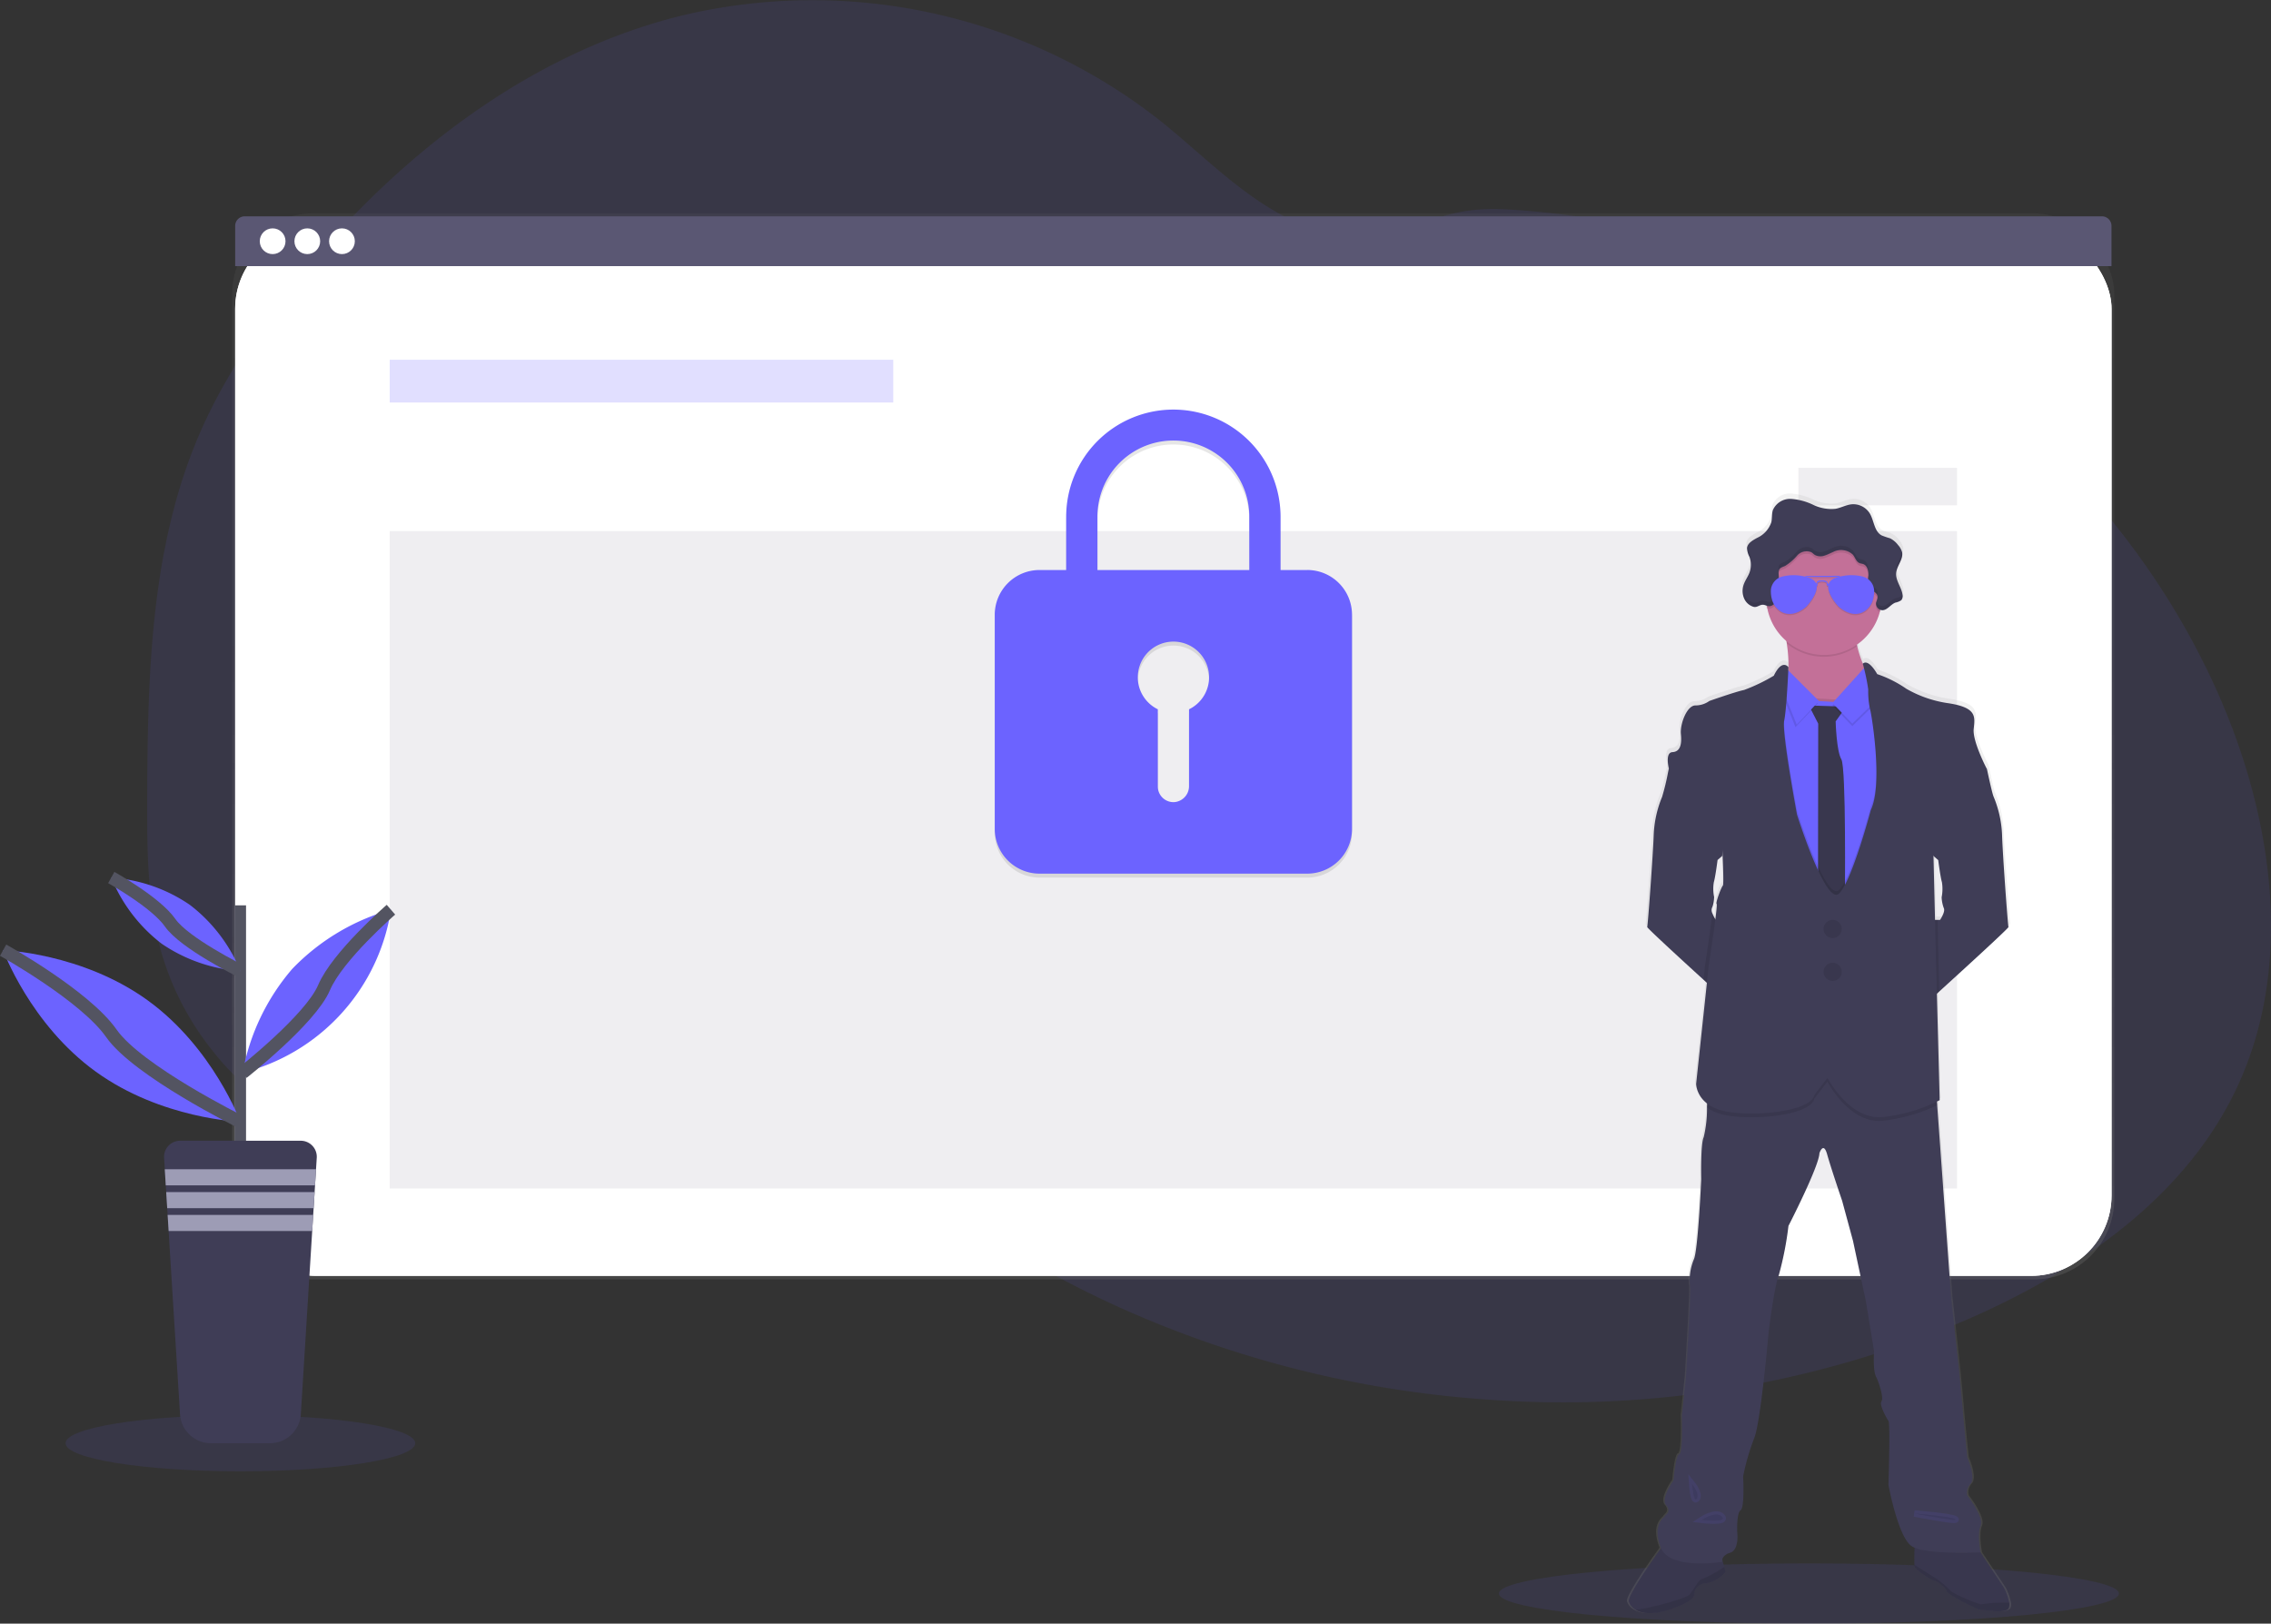 <svg xmlns="http://www.w3.org/2000/svg" xmlns:xlink="http://www.w3.org/1999/xlink" viewBox="0 0 352.43 252"><rect x="0" y="0" width="352.43" height="252" fill="#333333" stroke="none"/><defs><linearGradient id="a" x1=".5" x2=".5" y1="1" gradientUnits="objectBoundingBox"><stop offset="0" stop-color="gray" stop-opacity=".251"/><stop offset=".54" stop-color="gray" stop-opacity=".122"/><stop offset="1" stop-color="gray" stop-opacity=".102"/></linearGradient><linearGradient id="b" x1=".5" x2=".5" y1="1" xlink:href="#a"/></defs><g transform="translate(.03 -.003)"><path fill="#6c63ff" d="M346.819 169.421c-8.166 16.846-24.748 28.11-41.932 35.539a159.4 159.4 0 0 1-73.737 12.294q-6.6-.439-13.17-1.4a166.105 166.105 0 0 1-44.034-12.823q-6.067-2.732-11.888-5.966a152.089 152.089 0 0 1-18.583-12.153q-2.222-1.7-4.383-3.479c-1-.824-1.989-1.666-2.994-2.483a37.779 37.779 0 0 0-6.737-4.589 24.067 24.067 0 0 0-2.256-1c-7.708-2.932-16.6-1.826-24.622.461-6.1 1.74-12.054 4.122-18.152 5.821a60.244 60.244 0 0 1-8.271 1.758 44.016 44.016 0 0 1-18.582-1.632l-.513-.16q-1.291-.406-2.56-.888l-.513-.2q-1.229-.473-2.407-1.017l-.513-.234q-1.229-.572-2.407-1.208c-.283-.148-.562-.307-.839-.458a50.3 50.3 0 0 1-12.036-9.371c-.1-.1-.2-.206-.307-.307a46.704 46.704 0 0 1-1.945-2.232q-.827-1.008-1.6-2.062c-.077-.1-.151-.206-.224-.307a44.44 44.44 0 0 1-5.175-9.365 6.085 6.085 0 0 1-.12-.307q-.615-1.583-1.122-3.218c-.138-.455-.27-.922-.387-1.377a10.34 10.34 0 0 1-.111-.409c-1.7-6.679-1.89-13.622-1.89-20.525v-2.413c.049-11.166.221-22.523 1.869-33.535a1.4 1.4 0 0 1 .034-.227 104.733 104.733 0 0 1 2.247-11.009 81.218 81.218 0 0 1 3.783-11.157c3.79-8.913 9.3-17.024 15.42-24.542C61.576 24.324 81.79 8.441 105.45 2.498A87.25 87.25 0 0 1 179.844 18.6c6.27 4.991 11.9 10.9 18.945 14.728 6.147 3.332 13.342 4.712 19.926 2.09 5.44-2.167 8.981-3.243 15.091-2.914a126.493 126.493 0 0 1 36.993 7.748c.479.175.959.357 1.435.538 30.953 11.842 57.561 35.37 71.392 65.6q.55 1.2 1.067 2.416c8.246 19.267 11.226 41.842 2.126 60.615z" opacity=".1"/><ellipse cx="27.133" cy="4.358" fill="#6c63ff" opacity=".1" rx="27.133" ry="4.358" transform="translate(10.146 219.645)"/><ellipse cx="48.11" cy="4.672" fill="#6c63ff" opacity=".1" rx="48.11" ry="4.672" transform="translate(232.58 242.659)"/><rect width="292.086" height="165.457" fill="url(#a)" rx="12.49" transform="translate(36.001 33.119)"/><rect width="291.191" height="162.58" fill="#fff" rx="12.49" transform="translate(36.465 35.446)"/><rect width="291.191" height="162.58" fill="#fff" rx="12.49" transform="translate(36.465 35.446)"/><rect width="291.191" height="162.58" fill="#fff" opacity=".04" rx="12.49" transform="translate(36.465 35.446)"/><path fill="#5a5773" d="M326.178 33.58H37.945a1.478 1.478 0 0 0-1.478 1.478v6.248h291.178v-6.248a1.478 1.478 0 0 0-1.466-1.478z"/><g fill="#fff" transform="translate(40.282 35.446)"><circle cx="1.998" cy="1.998" r="1.998"/><circle cx="1.998" cy="1.998" r="1.998" transform="translate(5.379)"/><circle cx="1.998" cy="1.998" r="1.998" transform="translate(10.757)"/></g><path fill="#6c63ff" d="M60.447 55.839h78.144v6.633H60.447z" opacity=".2"/><path fill="#5a5773" d="M60.447 82.434h243.226v102.029H60.447z" opacity=".1"/><path d="M202.859 89.088h-4.166v-8.09a16.633 16.633 0 1 0-33.265-.224v8.314h-4.155a6.952 6.952 0 0 0-6.931 6.931v33.262a6.952 6.952 0 0 0 6.931 6.931h41.585a6.949 6.949 0 0 0 6.928-6.931V96.015a6.949 6.949 0 0 0-6.928-6.931zm-18.366 21.622v11.913a2.487 2.487 0 0 1-2.3 2.492 2.431 2.431 0 0 1-2.545-2.428v-11.983a5.532 5.532 0 1 1 4.85 0zm9.356-21.622h-23.57v-8.314a11.781 11.781 0 0 1 23.562 0z" opacity=".1"/><path fill="#6c63ff" d="M202.859 88.474h-4.166v-8.09a16.633 16.633 0 1 0-33.265-.224v8.314h-4.155a6.952 6.952 0 0 0-6.931 6.931v33.262a6.952 6.952 0 0 0 6.931 6.931h41.585a6.949 6.949 0 0 0 6.928-6.931V95.401a6.949 6.949 0 0 0-6.928-6.931zm-18.366 21.622v11.913a2.487 2.487 0 0 1-2.3 2.492 2.431 2.431 0 0 1-2.545-2.428V110.09a5.532 5.532 0 1 1 4.85 0zm9.356-21.622h-23.57V80.16a11.781 11.781 0 0 1 23.562 0z"/><path fill="#5a5773" d="M279.054 72.614h24.619v5.812h-24.619z" opacity=".1"/><path fill="url(#b)" d="M906.941 461.412a8.747 8.747 0 0 0-.824-2.339l-3.688-5.508h.022s-.581-2.766 0-4.125-2.072-4.7-2.072-4.7a1.982 1.982 0 0 1 .519-1.872c.842-1.033-.519-4.057-.519-4.057s-.645-6.316-.71-7.281-.584-6.313-.584-6.313l-1.229-11.338-2.188-30.05-.04-.562a7.99 7.99 0 0 0 .415-.215l-.436-16.615.378-.341c3.3-2.987 10.914-9.9 10.837-10.053s-.922-11.547-1.02-14.4a17.16 17.16 0 0 0-1.309-5.9c-.191-.378-.741-2.871-.968-3.925l-.1-.47s-2.231-4.254-2.038-6.187.581-3.381-4.177-4.057a18.437 18.437 0 0 1-6.374-2.222 18.134 18.134 0 0 0-4.567-2.287s-1.334-2.459-2.262-1.626a12.907 12.907 0 0 1-.876-2.738l-.028-.172a9.057 9.057 0 0 0 3.578-5.12c.031-.117.055-.237.083-.353a1 1 0 0 0 .286.052c.808 0 1.306-.9 2.062-1.186.307-.12.685-.138.922-.381a.9.9 0 0 0 .2-.679 1.379 1.379 0 0 0 0-.252v-.089.031c-.206-1.119-1.073-2.112-.977-3.249.092-1.07 1.033-2.01.956-3.052a1.667 1.667 0 0 0-.022-.246v.037a2.632 2.632 0 0 0-.615-1.088 3.492 3.492 0 0 0-1.266-1.063c-.427-.187-.922-.23-1.322-.455-1.174-.639-1.171-2.305-1.869-3.442a3.046 3.046 0 0 0-2.849-1.411c-.873.086-1.663.55-2.526.7a6.606 6.606 0 0 1-3.5-.615 9.637 9.637 0 0 0-3.455-.922 2.934 2.934 0 0 0-2.865 1.749c-.194.615-.1 1.276-.246 1.9a4.136 4.136 0 0 1-2.228 2.434c-.615.341-1.346.732-1.537 1.377v-.049a1.191 1.191 0 0 0-.031.157 1.16 1.16 0 0 0 0 .206 3.875 3.875 0 0 0 .39 1.285 3.544 3.544 0 0 1-.018 2.477c-.228.584-.615 1.1-.836 1.678a3.307 3.307 0 0 0-.2.842v-.049a3.384 3.384 0 0 0 0 .393 2.766 2.766 0 0 0 .307 1.291 2.318 2.318 0 0 0 1.38 1.159c.615.141 1-.461 1.647-.307a2.592 2.592 0 0 1 .341.108c.022.138.043.277.068.412a9.033 9.033 0 0 0 3.117 5.277 1.97 1.97 0 0 0 .034.224 20.642 20.642 0 0 1 .255 3.707s-.968-1.417-2.3 1.319a27.893 27.893 0 0 1-4.659 2.225c-1.2.227-5.44 1.706-5.44 1.706a3.744 3.744 0 0 1-2.2.71c-1.325 0-2.425 2.9-2.265 4.475s-.1 2.739-1.328 2.8-.559 2.563-.55 2.606l-.114.538c-.24 1.1-.762 3.461-.947 3.83a17.213 17.213 0 0 0-1.312 5.9c-.1 2.852-.922 14.206-1.017 14.4-.065.126 5.151 4.893 8.818 8.225l.532.479-1.685 15.76a4.207 4.207 0 0 0 1.733 3.074c0 .184 0 .372-.018.566a19.7 19.7 0 0 1-.516 4.659c-.516 1.033-.387 6.571-.387 6.571s-.519 11.274-1.165 12.5a8.528 8.528 0 0 0-.584 4.3c.194.5-.648 14.043-.648 14.043l-.646 6.058s.194 5.8-.39 5.926-.907 4.125-.907 4.125-2.068 2.834-1.165 3.863-.132 1.484-.227 1.74-1.973 1.229-.615 4.832a1.059 1.059 0 0 0 .043.1c-1.272 1.767-5.3 7.469-5.059 8.335a2.284 2.284 0 0 0 1.076 1.291c.95.569 2.579.833 5.17 0 4.3-1.386 4-2.385 4-2.385a1.826 1.826 0 0 1 1.813-1.74 5.093 5.093 0 0 0 3.107-1.77l-.209-.778-.286-1.076c.034-.307.252-.845 1.229-1.143 1.491-.452 1.1-3.286 1.1-3.286s-.129-2.963.516-3.35.39-5.283.39-5.283a36.314 36.314 0 0 1 1.746-5.929c1.033-2.385 2.268-16.554 2.268-16.554s.839-6.958 1.617-8.956a50.7 50.7 0 0 0 1.491-7.6s4.792-9.279 4.853-11.341c0 0 .615-1.933 1.229.194s2.342 7.217 2.342 7.217l1.681 6.248 2.007 9.34 1.3 7.862s-.2 2.963.307 4 1.229 3.412.842 3.863.775 2.579 1.1 3.027 0 9.986 0 9.986 1.488 8.117 3.624 9.528a2.613 2.613 0 0 0 .473.246c-.031.879-.062 2.056-.021 2.671a1.022 1.022 0 0 0 .068.4 11.234 11.234 0 0 0 2.849 2c.455 0 2.068 1.128 2.136 1.675s4.73 2.865 5.391 2.932 3.863.642 4.3-.258a1.491 1.491 0 0 0 .089-.833zm-11.455-116.093l.332.286s.341 2.659.584 3.455a6.672 6.672 0 0 1-.049 2.345 5.4 5.4 0 0 0 .341 1.69c.289.581-.584 1.844-.584 1.844h-.778l-.243-9.952zM872.364 315.6v-.058a.191.191 0 0 0-.009.058zm-11.941 38.311a1.122 1.122 0 0 1-.049-.821 2.461 2.461 0 0 0 .163-.455 7.046 7.046 0 0 0 .178-1.229.086.086 0 0 0 0-.015 6.5 6.5 0 0 1-.046-2.33c.231-.756.581-3.455.581-3.455l.221-.187.513-.446a3.651 3.651 0 0 1 .037-.44 34.229 34.229 0 0 1 .055 5.047c-.258.255-1.2 2.766-.971 2.865a11.763 11.763 0 0 1-.2 2.391 4.9 4.9 0 0 1-.481-.92z" transform="translate(-594.89 -212.674)"/><path fill="#c37098" d="M290.306 105.387v3.823l-7.844 3.943s-7.788-4.712-5.867-6.587c1.229-1.186.993-4.444.661-6.685-.194-1.3-.418-2.259-.418-2.259s13.991-4 11.876-.962a4.771 4.771 0 0 0-.526 3.627 16.474 16.474 0 0 0 2.118 5.1z"/><path fill="#3f3d56" d="M268.815 142.777l-1.007 12.451s-1.515-1.374-3.476-3.163c-3.636-3.316-8.8-8.059-8.738-8.185.1-.194.922-11.492 1.011-14.332a17.152 17.152 0 0 1 1.3-5.864 36.462 36.462 0 0 0 .922-3.814c.074-.341.12-.562.12-.562l1.7-.682s7.069 7.887 7.069 8.031-.483 6.2-.483 6.2l-.5.436-.218.187s-.338 2.646-.578 3.439a6.174 6.174 0 0 0 .046 2.317 7.158 7.158 0 0 1-.175 1.229 2.582 2.582 0 0 1-.163.452 1.128 1.128 0 0 0 .049.818 4.943 4.943 0 0 0 .529 1.011zM311.661 143.883c.074.151-7.466 7.032-10.733 10l-1.483 1.347-1-12.454h2.6s.867-1.251.578-1.829a5.343 5.343 0 0 1-.335-1.681 6.7 6.7 0 0 0 .046-2.333c-.24-.8-.578-3.439-.578-3.439l-.329-.283-.39-.341s-.483-6.058-.483-6.2 7.069-8.031 7.069-8.031l1.684.673s.037.181.1.47c.227 1.048.771 3.528.959 3.906a17.149 17.149 0 0 1 1.3 5.864c.073 2.839.897 14.137.995 14.331zM311.692 249.594c-.452.9-3.624.307-4.278.258s-5.277-2.376-5.342-2.92-1.666-1.666-2.115-1.666a11.238 11.238 0 0 1-2.821-1.989.981.981 0 0 1-.065-.4c-.068-1.054.065-3.768.065-3.768l9.3.513 4.518 6.8a8.766 8.766 0 0 1 .818 2.327 1.537 1.537 0 0 1-.077.848z"/><path d="M311.692 249.594c-.452.9-3.624.307-4.278.258s-5.277-2.376-5.342-2.92-1.666-1.666-2.115-1.666a11.238 11.238 0 0 1-2.821-1.989.981.981 0 0 1-.065-.4c-.068-1.054.065-3.768.065-3.768l9.3.513 4.518 6.8a8.766 8.766 0 0 1 .818 2.327 1.537 1.537 0 0 1-.077.848z" opacity=".1"/><path d="M311.692 249.594c-.452.9-3.624.307-4.278.258s-5.277-2.376-5.342-2.92-1.666-1.666-2.115-1.666a11.238 11.238 0 0 1-2.821-1.989.981.981 0 0 1-.065-.4l3.012 1.906a12.711 12.711 0 0 1 2.437 1.958c.513.728 4.558 2.244 4.893 2.274a23.03 23.03 0 0 1 4.355-.27 1.537 1.537 0 0 1-.077.848z" opacity=".1"/><path fill="#3f3d56" d="M267.741 243.985a5.03 5.03 0 0 1-3.073 1.761 1.81 1.81 0 0 0-1.795 1.73s.307 1-3.943 2.376c-2.566.827-4.18.565-5.12 0a2.287 2.287 0 0 1-1.067-1.285c-.289-1.023 5.385-8.815 5.385-8.815l5.164-.307 3.688 1.666.566 2.112z"/><path d="M267.741 243.985a5.03 5.03 0 0 1-3.073 1.761 1.81 1.81 0 0 0-1.795 1.73s.307 1-3.943 2.376c-2.566.827-4.18.565-5.12 0a2.287 2.287 0 0 1-1.067-1.285c-.289-1.023 5.385-8.815 5.385-8.815l5.164-.307 3.688 1.666.566 2.112z" opacity=".1"/><path fill="none" d="M267.739 243.985a5.03 5.03 0 0 1-3.074 1.761 1.81 1.81 0 0 0-1.795 1.73s.307 1-3.943 2.376c-2.566.827-4.18.566-5.12 0 2.419-.252 7.764-1.78 8.3-2.308.642-.642 1.445-2.407 1.989-2.437a21.411 21.411 0 0 0 3.452-1.9z"/><path d="M267.739 243.985a5.03 5.03 0 0 1-3.074 1.761 1.81 1.81 0 0 0-1.795 1.73s.307 1-3.943 2.376c-2.566.827-4.18.566-5.12 0 2.419-.252 7.764-1.78 8.3-2.308.642-.642 1.445-2.407 1.989-2.437a21.411 21.411 0 0 0 3.452-1.9z" opacity=".1"/><path fill="#3f3d56" d="M307.331 236.835c-.578 1.346 0 4.1 0 4.1s-8.606.449-10.708-.962-3.59-9.491-3.59-9.491.307-9.488 0-9.937-1.475-2.563-1.091-3.012-.307-2.821-.833-3.848-.307-3.974-.307-3.974l-1.285-7.825-1.985-9.294-1.687-6.221s-1.73-5.065-2.317-7.18-1.208-.194-1.208-.194c-.062 2.053-4.807 11.286-4.807 11.286a50.79 50.79 0 0 1-1.475 7.564c-.768 1.985-1.6 8.913-1.6 8.913s-1.229 14.1-2.244 16.477a36.352 36.352 0 0 0-1.712 5.9s.258 4.875-.384 5.259-.538 3.335-.538 3.335.384 2.818-1.091 3.27-1.229 1.411-1.229 1.411-8.206 1.346-9.552-2.247.513-4.549.615-4.807 1.125-.7.227-1.733 1.153-3.845 1.153-3.845.323-3.974.9-4.1.387-5.9.387-5.9l.639-6.027s.836-13.465.642-13.978a8.54 8.54 0 0 1 .578-4.3c.642-1.229 1.153-12.442 1.153-12.442s-.129-5.511.384-6.537a19.053 19.053 0 0 0 .51-4.638c.055-1.392.068-2.545.068-2.545l7.18-2.692 9.221-2.948 7.758 3.719 11.351 2.179.141 1.958 2.167 29.908 1.229 11.283s.513 5.32.578 6.282.7 7.247.7 7.247 1.346 3.012.513 4.039a1.947 1.947 0 0 0-.513 1.844s2.64 3.357 2.062 4.703z"/><path d="M288.724 96.661a4.771 4.771 0 0 0-.526 3.627 9.018 9.018 0 0 1-10.932-.409c-.194-1.3-.418-2.259-.418-2.259s13.987-3.99 11.876-.959z" opacity=".1"/><path fill="#c37098" d="M291.991 92.739a8.962 8.962 0 1 1-2.625-6.38 9.005 9.005 0 0 1 2.625 6.38z"/><path d="M293.862 107.704l-2.951 52.542-16.028-3.366-3.175-21.063 3.144-28.276 2.367.3 4.174.532 4.134.255 4.481-.5z" opacity=".1"/><path fill="#6c63ff" d="M293.862 108.089l-2.951 52.542-16.028-3.366-3.175-21.063 3.144-28.273 2.367.3 4.174.532 4.134.255 4.481-.5z"/><path fill="#3f3d56" d="M280.69 109.499l5.772.194-1.623 2.271s.114 4.589.885 5.9.544 21.638.544 21.638l-1.537 2.917-2.628-3.27.034-26.832z"/><path d="M280.69 109.499l5.772.194-1.623 2.271s.114 4.589.885 5.9.544 21.638.544 21.638l-1.537 2.917-2.628-3.27.034-26.832z" opacity=".1"/><path d="M289.729 103.537l-5.385 5.963 3.077 3.206 5.1-4.97z" opacity=".1"/><path fill="#6c63ff" d="M289.729 103.152l-5.385 5.963 3.077 3.206 5.1-4.97z"/><path d="M282.07 109.21l-5.452-5.449-.513 2.852 2.5 6.252z" opacity=".1"/><path fill="#6c63ff" d="M282.26 108.826l-5.449-5.449-.513 2.852 2.5 6.252z"/><path d="M300.61 171.535a26.607 26.607 0 0 1-8.3 2.4c-5.29.673-8.75-6.058-8.75-6.058l-2.019 2.628c-.642 2.791-10.419 3.495-14.393 2.437a6.359 6.359 0 0 1-2.281-1.079c.055-1.392.068-2.545.068-2.545l7.18-2.692 9.221-2.948 7.758 3.719 11.35 2.179zM293.866 108.092l-2.948 52.539-16.031-3.366-3.181-21.06 3.141-28.276 2.367.307a28.721 28.721 0 0 1-.347 3.073c-.384 1.8 1.989 14.556 1.989 14.556s4.509 14.307 6.537 12.245 4.913-12.951 4.913-12.951c1.958-4.039.034-15.368-.111-15.6a4.578 4.578 0 0 1-.184-1.03zM300.79 148.748l.135 5.148-1.48 1.343-1-12.463h2.213zM265.98 139.251a7.152 7.152 0 0 1-.175 1.229c0-.114 0-.178-.025-.187-.092-.025.019-.495.2-1.042zM268.822 142.776l-1.011 12.454s-1.515-1.374-3.476-3.163l.234-2.207s.827-5.422 1.128-8.1a4.943 4.943 0 0 0 .529 1.011z" opacity=".1"/><path fill="#3f3d56" d="M277.515 103.567s-.959-1.411-2.274 1.312a27.5 27.5 0 0 1-4.61 2.213c-1.18.224-5.379 1.7-5.379 1.7a3.713 3.713 0 0 1-2.179.7c-1.315 0-2.406 2.886-2.247 4.457s-.1 2.726-1.312 2.791-.547 2.594-.547 2.594l8.111 9.3s.513 8.56.258 8.818-1.186 2.766-.962 2.852-1.229 9.552-1.229 9.552l-1.955 18.37s0 3.074 3.977 4.134 13.76.36 14.39-2.431l2.019-2.631s3.461 6.734 8.75 6.061a25.437 25.437 0 0 0 8.658-2.6l-.578-22.016-.384-15.869 8.259-13.57s-2.213-4.232-2.019-6.147.575-3.366-4.137-4.039a18.091 18.091 0 0 1-6.316-2.213 18.053 18.053 0 0 0-4.518-2.274s-1.322-2.459-2.241-1.617a30.221 30.221 0 0 1 .845 4 13.219 13.219 0 0 0 .289 3.11c.144.243 2.068 11.556.111 15.6 0 0-2.874 10.889-4.918 12.952s-6.537-12.245-6.537-12.245-2.373-12.761-1.989-14.556.664-8.308.664-8.308z"/><circle cx="1.411" cy="1.411" r="1.411" fill="#3f3d56" transform="translate(282.964 142.776)"/><circle cx="1.411" cy="1.411" r="1.411" fill="#3f3d56" transform="translate(282.964 149.427)"/><circle cx="1.411" cy="1.411" r="1.411" opacity=".1" transform="translate(282.964 142.776)"/><circle cx="1.411" cy="1.411" r="1.411" opacity=".1" transform="translate(282.964 149.427)"/><path stroke="#6c63ff" stroke-miterlimit="10" d="M297.053 234.911s5.791.449 6.365.9-6.365-.9-6.365-.9zM262.577 230.359s1.229 1.537.707 2.244-.707-2.244-.707-2.244zM264.053 235.901s2.244-1.475 3.141-.495-3.141.495-3.141.495z" opacity=".1"/><path d="M291.991 92.739a8.963 8.963 0 0 1-.289 2.277 1.023 1.023 0 0 1-.6-1c.04-.366.283-.7.23-1.063-.077-.559-.753-.787-1.109-1.229a2.86 2.86 0 0 1-.307-2c.037-.692-.138-1.537-.787-1.773-.194-.071-.406-.077-.593-.157-.51-.215-.667-.848-1.008-1.285a2.656 2.656 0 0 0-3.074-.443 14.617 14.617 0 0 1-1.383.578 1.807 1.807 0 0 1-1.448-.108c-.2-.129-.366-.307-.575-.436a1.984 1.984 0 0 0-2.207.538 7.627 7.627 0 0 1-1.844 1.589c-.341.154-.762.246-.922.578a1.211 1.211 0 0 0-.1.575 17.181 17.181 0 0 1-.108 3.581c-.16.753-.688 1.607-1.454 1.515a1.434 1.434 0 0 1-.28-.071 9.005 9.005 0 1 1 17.857-1.666z" opacity=".1"/><path fill="#3f3d56" d="M273.737 93.889c.23.052.449.172.685.2.765.092 1.294-.762 1.454-1.515a16.576 16.576 0 0 0 .111-3.581 1.171 1.171 0 0 1 .1-.575c.175-.332.6-.424.922-.578a7.959 7.959 0 0 0 1.844-1.589 1.964 1.964 0 0 1 2.2-.538c.206.123.372.307.575.436a1.844 1.844 0 0 0 1.451.108c.476-.141.922-.39 1.38-.578a2.67 2.67 0 0 1 3.074.44c.341.44.5 1.07 1.008 1.285.188.08.4.089.593.16.648.243.815 1.082.787 1.773a2.98 2.98 0 0 0 .307 2c.357.436 1.033.664 1.109 1.229.049.363-.191.7-.23 1.063a1.02 1.02 0 0 0 .962 1.088c.8 0 1.294-.894 2.041-1.18a2.426 2.426 0 0 0 .922-.381 1.017 1.017 0 0 0 .19-.833c-.151-1.177-1.094-2.2-.993-3.381.1-1.131 1.143-2.118.922-3.23a2.619 2.619 0 0 0-.615-1.1 3.553 3.553 0 0 0-1.254-1.06 12.907 12.907 0 0 1-1.312-.452c-1.162-.636-1.159-2.3-1.844-3.427a3.009 3.009 0 0 0-2.8-1.4c-.864.086-1.647.544-2.5.7a6.486 6.486 0 0 1-3.467-.615 9.481 9.481 0 0 0-3.421-.922 2.917 2.917 0 0 0-2.84 1.74c-.191.615-.1 1.272-.243 1.89a4.126 4.126 0 0 1-2.207 2.422c-.673.375-1.481.805-1.561 1.571a3.238 3.238 0 0 0 .384 1.392 3.544 3.544 0 0 1-.018 2.459c-.224.581-.6 1.091-.827 1.669a3 3 0 0 0 .08 2.459 2.293 2.293 0 0 0 1.4 1.153c.605.156.986-.443 1.631-.302z"/><g opacity=".1"><path d="M275.876 91.906c-.16.753-.692 1.607-1.457 1.515-.237-.031-.452-.151-.685-.2-.642-.141-1.023.461-1.629.307a2.3 2.3 0 0 1-1.408-1.153 2.66 2.66 0 0 1-.286-1.005 2.806 2.806 0 0 0 .286 1.583 2.3 2.3 0 0 0 1.408 1.153c.615.141.987-.461 1.629-.307a6.947 6.947 0 0 0 .685.2c.765.1 1.3-.759 1.457-1.512a8.883 8.883 0 0 0 .148-2.019 7.572 7.572 0 0 1-.148 1.438zM271.665 87.278a3.537 3.537 0 0 0-.2-1.484 7.851 7.851 0 0 1-.353-.971 1.384 1.384 0 0 0-.031.157 3.293 3.293 0 0 0 .384 1.392 3.525 3.525 0 0 1 .2.906zM295.147 85.658c-.144.873-.851 1.694-.922 2.612a2.191 2.191 0 0 0 0 .473c.154-1.072 1.104-2.022.922-3.085zM295.199 92.143a.723.723 0 0 1-.175.344c-.227.243-.615.261-.922.381-.747.286-1.229 1.189-2.041 1.18a1.03 1.03 0 0 1-.922-.713 1.6 1.6 0 0 0-.043.2 1.02 1.02 0 0 0 .962 1.085c.8 0 1.294-.894 2.041-1.177.307-.12.682-.138.922-.381a1.017 1.017 0 0 0 .191-.833c-.001-.034-.01-.058-.013-.086zM291.345 91.888c-.077-.559-.753-.787-1.11-1.229a1.684 1.684 0 0 1-.338-1.008 2.269 2.269 0 0 0 .338 1.586c.353.43.891.615 1.063 1.057a.987.987 0 0 0 .047-.406zM289.914 88.67c.025-.692-.141-1.537-.79-1.773-.191-.071-.4-.08-.59-.157-.51-.215-.67-.848-1.008-1.285a2.663 2.663 0 0 0-3.073-.443c-.461.187-.9.436-1.38.578a1.807 1.807 0 0 1-1.448-.108c-.2-.129-.369-.307-.575-.436a1.982 1.982 0 0 0-2.207.538 7.637 7.637 0 0 1-1.844 1.589c-.344.154-.762.246-.941.578a1.208 1.208 0 0 0-.1.575v.36a.873.873 0 0 1 .089-.357c.178-.332.6-.424.94-.578a7.958 7.958 0 0 0 1.844-1.589 1.967 1.967 0 0 1 2.207-.538c.206.123.372.307.575.433a1.8 1.8 0 0 0 1.448.108 14.205 14.205 0 0 0 1.38-.575 2.664 2.664 0 0 1 3.074.44c.338.436.5 1.07 1.008 1.285.188.08.4.089.59.16a1.475 1.475 0 0 1 .781 1.371z"/></g><g opacity=".1"><path d="M274.781 91.887a2.357 2.357 0 0 1 1.776-2.2 7.376 7.376 0 0 1 4.143.187c2.917.965-.369 4.438-.369 4.438s-2.185 2.151-4.223.649a3.193 3.193 0 0 1-1.189-1.844 4.7 4.7 0 0 1-.138-1.23zM290.813 91.887a2.357 2.357 0 0 0-1.78-2.2 7.376 7.376 0 0 0-4.14.188c-2.917.965.369 4.438.369 4.438s2.182 2.151 4.223.648a3.193 3.193 0 0 0 1.189-1.844 4.706 4.706 0 0 0 .139-1.23z"/><path d="M280.148 89.589v.144h5.326v-.172zM281.847 91.129h.169v-.489a1.4 1.4 0 0 1 1.438 0v.436h.307v-.286h-.151s.061-.593-.941-.5c0 0-.805-.077-.787.433h-.184z"/></g><path fill="#6c63ff" d="M274.781 91.688a2.357 2.357 0 0 1 1.776-2.2 7.416 7.416 0 0 1 4.143.188c2.917.968-.369 4.438-.369 4.438s-2.185 2.151-4.223.649a3.175 3.175 0 0 1-1.189-1.844 4.674 4.674 0 0 1-.138-1.226zM290.814 91.688a2.357 2.357 0 0 0-1.78-2.2 7.4 7.4 0 0 0-4.14.187c-2.917.968.369 4.438.369 4.438s2.182 2.151 4.223.648a3.175 3.175 0 0 0 1.189-1.844 4.674 4.674 0 0 0 .139-1.229z"/><path fill="#6c63ff" d="M280.149 89.396v.148h5.326v-.175zM281.848 90.935h.169v-.489a1.408 1.408 0 0 1 1.438 0v.44h.307v-.289h-.151s.061-.59-.941-.5c0 0-.805-.074-.787.433h-.184z"/><path fill="#535461" d="M36.406 140.52h1.746v39.31h-1.746z"/><path fill="#3f3d56" d="M49.125 179.71l-.111 1.77-.154 2.5-.065 1.042-.154 2.5-.068 1.042-.154 2.5-1.761 28.421a4.813 4.813 0 0 1-4.8 4.518h-9.153a4.81 4.81 0 0 1-4.8-4.518l-1.77-28.421-.154-2.5-.065-1.042-.151-2.508-.065-1.042-.154-2.5-.111-1.77a2.493 2.493 0 0 1 2.49-2.646H46.64a2.49 2.49 0 0 1 2.486 2.652z"/><path fill="#9d9cb5" d="M49.013 181.481l-.154 2.5H25.695l-.154-2.5zM48.796 185.022l-.154 2.5H25.917l-.157-2.5zM48.574 188.566l-.154 2.5H26.141l-.157-2.5z"/><path fill="#6c63ff" d="M22.877 155.255c10.167 7.355 14.4 18.862 14.4 18.862s-12.247-.421-22.434-7.776-14.4-18.862-14.4-18.862 12.263.421 22.434 7.776z"/><path fill="none" stroke="#535461" stroke-miterlimit="10" stroke-width="2" d="M.455 147.479s12.718 7.069 16.8 12.909 20.027 13.732 20.027 13.732"/><path fill="#6c63ff" d="M29.439 140.449a24.645 24.645 0 0 1 7.841 10.266 24.651 24.651 0 0 1-12.203-4.228 24.649 24.649 0 0 1-7.84-10.27 24.457 24.457 0 0 1 12.202 4.232z"/><path fill="none" stroke="#535461" stroke-miterlimit="10" stroke-width="2" d="M17.237 136.202s6.922 3.842 9.141 7.023 10.9 7.475 10.9 7.475"/><path fill="#6c63ff" d="M45.322 150.383a34.075 34.075 0 0 0-7.7 16.114 30.976 30.976 0 0 0 23.021-25.3 34.079 34.079 0 0 0-15.321 9.186z"/><path fill="none" stroke="#535461" stroke-miterlimit="10" stroke-width="2" d="M60.64 141.196s-8.28 7.161-10.385 12.1-12.635 13.216-12.635 13.216"/></g></svg>